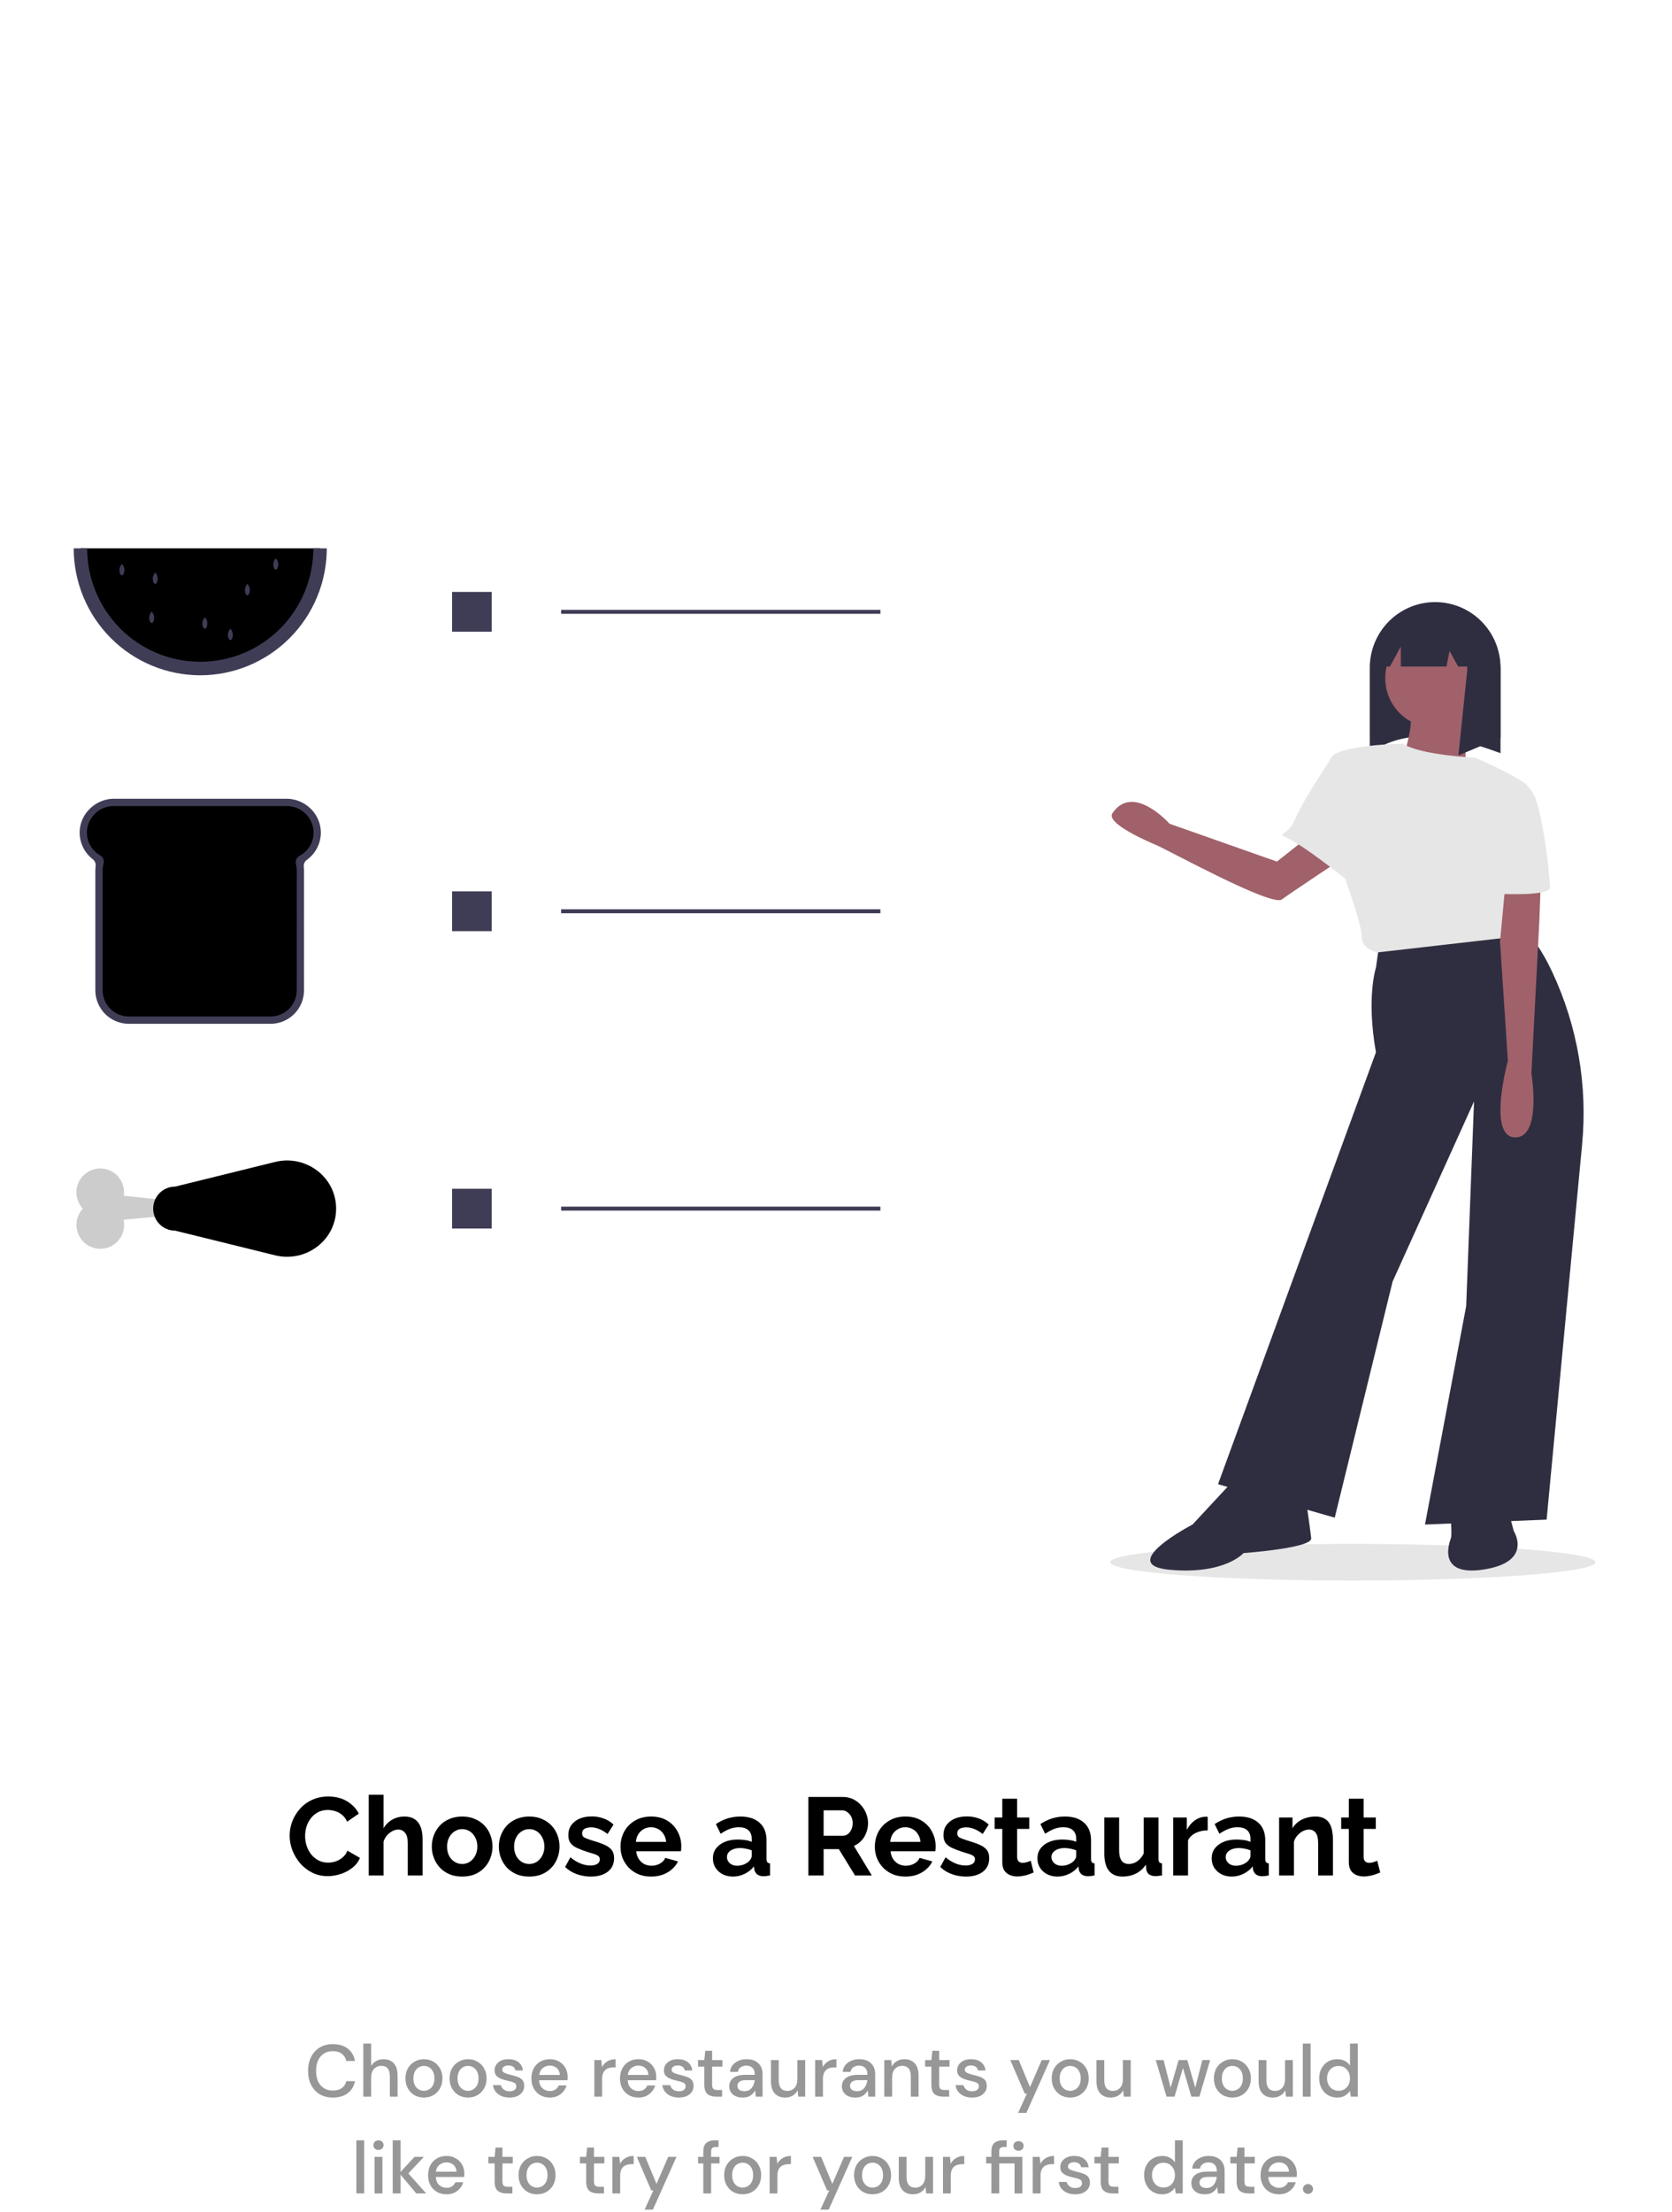<svg width="363" height="480" viewBox="0 0 363 480" fill="none" xmlns="http://www.w3.org/2000/svg">
<path d="M72.276 455.192C71.167 455.192 70.207 454.952 69.396 454.472C68.596 453.981 67.978 453.304 67.54 452.44C67.103 451.565 66.884 450.557 66.884 449.416C66.884 448.264 67.103 447.256 67.54 446.392C67.978 445.517 68.596 444.835 69.396 444.344C70.207 443.853 71.167 443.608 72.276 443.608C73.588 443.608 74.66 443.928 75.492 444.568C76.324 445.208 76.852 446.104 77.076 447.256H75.188C75.039 446.605 74.719 446.088 74.228 445.704C73.738 445.32 73.082 445.128 72.26 445.128C71.14 445.128 70.255 445.512 69.604 446.28C68.954 447.037 68.628 448.083 68.628 449.416C68.628 450.739 68.954 451.779 69.604 452.536C70.255 453.293 71.14 453.672 72.26 453.672C73.082 453.672 73.738 453.491 74.228 453.128C74.719 452.765 75.039 452.269 75.188 451.64H77.076C76.852 452.749 76.324 453.619 75.492 454.248C74.66 454.877 73.588 455.192 72.276 455.192Z" fill="#979797"/>
<path d="M78.877 455V443.48H80.573V448.344C80.839 447.885 81.207 447.528 81.677 447.272C82.157 447.005 82.685 446.872 83.261 446.872C84.21 446.872 84.957 447.171 85.501 447.768C86.045 448.365 86.317 449.256 86.317 450.44V455H84.637V450.616C84.637 449.08 84.023 448.312 82.797 448.312C82.157 448.312 81.623 448.536 81.197 448.984C80.781 449.432 80.573 450.072 80.573 450.904V455H78.877Z" fill="#979797"/>
<path d="M92.026 455.192C91.269 455.192 90.586 455.021 89.978 454.68C89.381 454.328 88.906 453.843 88.554 453.224C88.202 452.595 88.026 451.864 88.026 451.032C88.026 450.2 88.202 449.475 88.554 448.856C88.917 448.227 89.402 447.741 90.01 447.4C90.618 447.048 91.296 446.872 92.042 446.872C92.799 446.872 93.477 447.048 94.074 447.4C94.682 447.741 95.162 448.227 95.514 448.856C95.877 449.475 96.058 450.2 96.058 451.032C96.058 451.864 95.877 452.595 95.514 453.224C95.162 453.843 94.682 454.328 94.074 454.68C93.466 455.021 92.784 455.192 92.026 455.192ZM92.026 453.736C92.431 453.736 92.805 453.635 93.146 453.432C93.498 453.229 93.781 452.931 93.994 452.536C94.207 452.131 94.314 451.629 94.314 451.032C94.314 450.435 94.207 449.939 93.994 449.544C93.791 449.139 93.514 448.835 93.162 448.632C92.821 448.429 92.448 448.328 92.042 448.328C91.637 448.328 91.258 448.429 90.906 448.632C90.565 448.835 90.287 449.139 90.074 449.544C89.861 449.939 89.754 450.435 89.754 451.032C89.754 451.629 89.861 452.131 90.074 452.536C90.287 452.931 90.565 453.229 90.906 453.432C91.248 453.635 91.621 453.736 92.026 453.736Z" fill="#979797"/>
<path d="M101.604 455.192C100.847 455.192 100.164 455.021 99.556 454.68C98.959 454.328 98.484 453.843 98.132 453.224C97.78 452.595 97.604 451.864 97.604 451.032C97.604 450.2 97.78 449.475 98.132 448.856C98.495 448.227 98.98 447.741 99.588 447.4C100.196 447.048 100.874 446.872 101.62 446.872C102.378 446.872 103.055 447.048 103.652 447.4C104.26 447.741 104.74 448.227 105.092 448.856C105.455 449.475 105.636 450.2 105.636 451.032C105.636 451.864 105.455 452.595 105.092 453.224C104.74 453.843 104.26 454.328 103.652 454.68C103.044 455.021 102.362 455.192 101.604 455.192ZM101.604 453.736C102.01 453.736 102.383 453.635 102.724 453.432C103.076 453.229 103.359 452.931 103.572 452.536C103.786 452.131 103.892 451.629 103.892 451.032C103.892 450.435 103.786 449.939 103.572 449.544C103.37 449.139 103.092 448.835 102.74 448.632C102.399 448.429 102.026 448.328 101.62 448.328C101.215 448.328 100.836 448.429 100.484 448.632C100.143 448.835 99.866 449.139 99.652 449.544C99.439 449.939 99.332 450.435 99.332 451.032C99.332 451.629 99.439 452.131 99.652 452.536C99.866 452.931 100.143 453.229 100.484 453.432C100.826 453.635 101.199 453.736 101.604 453.736Z" fill="#979797"/>
<path d="M110.638 455.192C109.636 455.192 108.809 454.947 108.158 454.456C107.508 453.965 107.134 453.315 107.038 452.504H108.75C108.836 452.867 109.038 453.181 109.358 453.448C109.678 453.704 110.1 453.832 110.622 453.832C111.134 453.832 111.508 453.725 111.742 453.512C111.977 453.299 112.094 453.053 112.094 452.776C112.094 452.371 111.929 452.099 111.598 451.96C111.278 451.811 110.83 451.677 110.254 451.56C109.806 451.464 109.358 451.336 108.91 451.176C108.473 451.016 108.105 450.792 107.806 450.504C107.518 450.205 107.374 449.805 107.374 449.304C107.374 448.611 107.641 448.035 108.174 447.576C108.708 447.107 109.454 446.872 110.414 446.872C111.3 446.872 112.014 447.085 112.558 447.512C113.113 447.939 113.438 448.541 113.534 449.32H111.902C111.849 448.979 111.689 448.712 111.422 448.52C111.166 448.328 110.82 448.232 110.382 448.232C109.956 448.232 109.625 448.323 109.39 448.504C109.156 448.675 109.038 448.899 109.038 449.176C109.038 449.453 109.198 449.672 109.518 449.832C109.849 449.992 110.281 450.136 110.814 450.264C111.348 450.381 111.838 450.52 112.286 450.68C112.745 450.829 113.113 451.053 113.39 451.352C113.668 451.651 113.806 452.088 113.806 452.664C113.817 453.389 113.534 453.992 112.958 454.472C112.393 454.952 111.62 455.192 110.638 455.192Z" fill="#979797"/>
<path d="M119.37 455.192C118.591 455.192 117.898 455.021 117.29 454.68C116.693 454.328 116.223 453.843 115.882 453.224C115.541 452.605 115.37 451.885 115.37 451.064C115.37 450.232 115.535 449.501 115.866 448.872C116.207 448.243 116.677 447.752 117.274 447.4C117.882 447.048 118.586 446.872 119.386 446.872C120.165 446.872 120.842 447.048 121.418 447.4C121.994 447.741 122.442 448.2 122.762 448.776C123.082 449.352 123.242 449.987 123.242 450.68C123.242 450.787 123.237 450.904 123.226 451.032C123.226 451.149 123.221 451.283 123.21 451.432H117.034C117.087 452.2 117.338 452.787 117.786 453.192C118.245 453.587 118.773 453.784 119.37 453.784C119.85 453.784 120.25 453.677 120.57 453.464C120.901 453.24 121.146 452.941 121.306 452.568H123.002C122.789 453.315 122.362 453.939 121.722 454.44C121.093 454.941 120.309 455.192 119.37 455.192ZM119.37 448.264C118.805 448.264 118.303 448.435 117.866 448.776C117.429 449.107 117.162 449.608 117.066 450.28H121.546C121.514 449.661 121.295 449.171 120.89 448.808C120.485 448.445 119.978 448.264 119.37 448.264Z" fill="#979797"/>
<path d="M129.033 455V447.064H130.553L130.697 448.568C130.974 448.045 131.358 447.635 131.849 447.336C132.35 447.027 132.953 446.872 133.657 446.872V448.648H133.193C132.724 448.648 132.302 448.728 131.929 448.888C131.566 449.037 131.273 449.299 131.049 449.672C130.836 450.035 130.729 450.541 130.729 451.192V455H129.033Z" fill="#979797"/>
<path d="M138.604 455.192C137.826 455.192 137.132 455.021 136.524 454.68C135.927 454.328 135.458 453.843 135.116 453.224C134.775 452.605 134.604 451.885 134.604 451.064C134.604 450.232 134.77 449.501 135.1 448.872C135.442 448.243 135.911 447.752 136.508 447.4C137.116 447.048 137.82 446.872 138.62 446.872C139.399 446.872 140.076 447.048 140.652 447.4C141.228 447.741 141.676 448.2 141.996 448.776C142.316 449.352 142.476 449.987 142.476 450.68C142.476 450.787 142.471 450.904 142.46 451.032C142.46 451.149 142.455 451.283 142.444 451.432H136.268C136.322 452.2 136.572 452.787 137.02 453.192C137.479 453.587 138.007 453.784 138.604 453.784C139.084 453.784 139.484 453.677 139.804 453.464C140.135 453.24 140.38 452.941 140.54 452.568H142.236C142.023 453.315 141.596 453.939 140.956 454.44C140.327 454.941 139.543 455.192 138.604 455.192ZM138.604 448.264C138.039 448.264 137.538 448.435 137.1 448.776C136.663 449.107 136.396 449.608 136.3 450.28H140.78C140.748 449.661 140.53 449.171 140.124 448.808C139.719 448.445 139.212 448.264 138.604 448.264Z" fill="#979797"/>
<path d="M147.404 455.192C146.401 455.192 145.575 454.947 144.924 454.456C144.273 453.965 143.9 453.315 143.804 452.504H145.516C145.601 452.867 145.804 453.181 146.124 453.448C146.444 453.704 146.865 453.832 147.388 453.832C147.9 453.832 148.273 453.725 148.508 453.512C148.743 453.299 148.86 453.053 148.86 452.776C148.86 452.371 148.695 452.099 148.364 451.96C148.044 451.811 147.596 451.677 147.02 451.56C146.572 451.464 146.124 451.336 145.676 451.176C145.239 451.016 144.871 450.792 144.572 450.504C144.284 450.205 144.14 449.805 144.14 449.304C144.14 448.611 144.407 448.035 144.94 447.576C145.473 447.107 146.22 446.872 147.18 446.872C148.065 446.872 148.78 447.085 149.324 447.512C149.879 447.939 150.204 448.541 150.3 449.32H148.668C148.615 448.979 148.455 448.712 148.188 448.52C147.932 448.328 147.585 448.232 147.148 448.232C146.721 448.232 146.391 448.323 146.156 448.504C145.921 448.675 145.804 448.899 145.804 449.176C145.804 449.453 145.964 449.672 146.284 449.832C146.615 449.992 147.047 450.136 147.58 450.264C148.113 450.381 148.604 450.52 149.052 450.68C149.511 450.829 149.879 451.053 150.156 451.352C150.433 451.651 150.572 452.088 150.572 452.664C150.583 453.389 150.3 453.992 149.724 454.472C149.159 454.952 148.385 455.192 147.404 455.192Z" fill="#979797"/>
<path d="M155.455 455C154.676 455 154.057 454.813 153.599 454.44C153.14 454.056 152.911 453.379 152.911 452.408V448.488H151.551V447.064H152.911L153.119 445.048H154.607V447.064H156.847V448.488H154.607V452.408C154.607 452.845 154.697 453.149 154.879 453.32C155.071 453.48 155.396 453.56 155.855 453.56H156.767V455H155.455Z" fill="#979797"/>
<path d="M161.283 455.192C160.611 455.192 160.057 455.08 159.619 454.856C159.182 454.632 158.857 454.339 158.643 453.976C158.43 453.603 158.323 453.197 158.323 452.76C158.323 451.992 158.622 451.384 159.219 450.936C159.817 450.488 160.67 450.264 161.779 450.264H163.859V450.12C163.859 449.501 163.689 449.037 163.347 448.728C163.017 448.419 162.585 448.264 162.051 448.264C161.582 448.264 161.171 448.381 160.819 448.616C160.478 448.84 160.27 449.176 160.195 449.624H158.499C158.553 449.048 158.745 448.557 159.075 448.152C159.417 447.736 159.843 447.421 160.355 447.208C160.878 446.984 161.449 446.872 162.067 446.872C163.177 446.872 164.035 447.165 164.643 447.752C165.251 448.328 165.555 449.117 165.555 450.12V455H164.083L163.939 453.64C163.715 454.077 163.39 454.445 162.963 454.744C162.537 455.043 161.977 455.192 161.283 455.192ZM161.619 453.816C162.078 453.816 162.462 453.709 162.771 453.496C163.091 453.272 163.337 452.979 163.507 452.616C163.689 452.253 163.801 451.853 163.843 451.416H161.955C161.283 451.416 160.803 451.533 160.515 451.768C160.238 452.003 160.099 452.296 160.099 452.648C160.099 453.011 160.233 453.299 160.499 453.512C160.777 453.715 161.15 453.816 161.619 453.816Z" fill="#979797"/>
<path d="M170.461 455.192C169.501 455.192 168.744 454.893 168.189 454.296C167.645 453.699 167.373 452.808 167.373 451.624V447.064H169.069V451.448C169.069 452.984 169.698 453.752 170.957 453.752C171.586 453.752 172.104 453.528 172.509 453.08C172.914 452.632 173.117 451.992 173.117 451.16V447.064H174.813V455H173.309L173.181 453.608C172.936 454.099 172.573 454.488 172.093 454.776C171.624 455.053 171.08 455.192 170.461 455.192Z" fill="#979797"/>
<path d="M176.97 455V447.064H178.49L178.634 448.568C178.912 448.045 179.296 447.635 179.786 447.336C180.288 447.027 180.89 446.872 181.594 446.872V448.648H181.13C180.661 448.648 180.24 448.728 179.866 448.888C179.504 449.037 179.21 449.299 178.986 449.672C178.773 450.035 178.666 450.541 178.666 451.192V455H176.97Z" fill="#979797"/>
<path d="M185.737 455.192C185.065 455.192 184.51 455.08 184.073 454.856C183.635 454.632 183.31 454.339 183.097 453.976C182.883 453.603 182.777 453.197 182.777 452.76C182.777 451.992 183.075 451.384 183.673 450.936C184.27 450.488 185.123 450.264 186.233 450.264H188.313V450.12C188.313 449.501 188.142 449.037 187.801 448.728C187.47 448.419 187.038 448.264 186.505 448.264C186.035 448.264 185.625 448.381 185.273 448.616C184.931 448.84 184.723 449.176 184.649 449.624H182.953C183.006 449.048 183.198 448.557 183.529 448.152C183.87 447.736 184.297 447.421 184.809 447.208C185.331 446.984 185.902 446.872 186.521 446.872C187.63 446.872 188.489 447.165 189.097 447.752C189.705 448.328 190.009 449.117 190.009 450.12V455H188.537L188.393 453.64C188.169 454.077 187.843 454.445 187.417 454.744C186.99 455.043 186.43 455.192 185.737 455.192ZM186.073 453.816C186.531 453.816 186.915 453.709 187.225 453.496C187.545 453.272 187.79 452.979 187.961 452.616C188.142 452.253 188.254 451.853 188.297 451.416H186.409C185.737 451.416 185.257 451.533 184.969 451.768C184.691 452.003 184.553 452.296 184.553 452.648C184.553 453.011 184.686 453.299 184.953 453.512C185.23 453.715 185.603 453.816 186.073 453.816Z" fill="#979797"/>
<path d="M191.986 455V447.064H193.49L193.618 448.456C193.863 447.965 194.221 447.581 194.69 447.304C195.17 447.016 195.719 446.872 196.338 446.872C197.298 446.872 198.05 447.171 198.594 447.768C199.149 448.365 199.426 449.256 199.426 450.44V455H197.746V450.616C197.746 449.08 197.117 448.312 195.858 448.312C195.229 448.312 194.706 448.536 194.29 448.984C193.885 449.432 193.682 450.072 193.682 450.904V455H191.986Z" fill="#979797"/>
<path d="M204.752 455C203.973 455 203.354 454.813 202.896 454.44C202.437 454.056 202.208 453.379 202.208 452.408V448.488H200.848V447.064H202.208L202.416 445.048H203.904V447.064H206.144V448.488H203.904V452.408C203.904 452.845 203.994 453.149 204.176 453.32C204.368 453.48 204.693 453.56 205.152 453.56H206.064V455H204.752Z" fill="#979797"/>
<path d="M211.06 455.192C210.058 455.192 209.231 454.947 208.58 454.456C207.93 453.965 207.556 453.315 207.46 452.504H209.172C209.258 452.867 209.46 453.181 209.78 453.448C210.1 453.704 210.522 453.832 211.044 453.832C211.556 453.832 211.93 453.725 212.164 453.512C212.399 453.299 212.516 453.053 212.516 452.776C212.516 452.371 212.351 452.099 212.02 451.96C211.7 451.811 211.252 451.677 210.676 451.56C210.228 451.464 209.78 451.336 209.332 451.176C208.895 451.016 208.527 450.792 208.228 450.504C207.94 450.205 207.796 449.805 207.796 449.304C207.796 448.611 208.063 448.035 208.596 447.576C209.13 447.107 209.876 446.872 210.836 446.872C211.722 446.872 212.436 447.085 212.98 447.512C213.535 447.939 213.86 448.541 213.956 449.32H212.324C212.271 448.979 212.111 448.712 211.844 448.52C211.588 448.328 211.242 448.232 210.804 448.232C210.378 448.232 210.047 448.323 209.812 448.504C209.578 448.675 209.46 448.899 209.46 449.176C209.46 449.453 209.62 449.672 209.94 449.832C210.271 449.992 210.703 450.136 211.236 450.264C211.77 450.381 212.26 450.52 212.708 450.68C213.167 450.829 213.535 451.053 213.812 451.352C214.09 451.651 214.228 452.088 214.228 452.664C214.239 453.389 213.956 453.992 213.38 454.472C212.815 454.952 212.042 455.192 211.06 455.192Z" fill="#979797"/>
<path d="M221.039 458.52L222.943 454.344H222.479L219.343 447.064H221.183L223.615 452.936L226.159 447.064H227.951L222.831 458.52H221.039Z" fill="#979797"/>
<path d="M232.339 455.192C231.581 455.192 230.899 455.021 230.291 454.68C229.693 454.328 229.219 453.843 228.867 453.224C228.515 452.595 228.339 451.864 228.339 451.032C228.339 450.2 228.515 449.475 228.867 448.856C229.229 448.227 229.715 447.741 230.323 447.4C230.931 447.048 231.608 446.872 232.355 446.872C233.112 446.872 233.789 447.048 234.387 447.4C234.995 447.741 235.475 448.227 235.827 448.856C236.189 449.475 236.371 450.2 236.371 451.032C236.371 451.864 236.189 452.595 235.827 453.224C235.475 453.843 234.995 454.328 234.387 454.68C233.779 455.021 233.096 455.192 232.339 455.192ZM232.339 453.736C232.744 453.736 233.117 453.635 233.459 453.432C233.811 453.229 234.093 452.931 234.307 452.536C234.52 452.131 234.627 451.629 234.627 451.032C234.627 450.435 234.52 449.939 234.307 449.544C234.104 449.139 233.827 448.835 233.475 448.632C233.133 448.429 232.76 448.328 232.355 448.328C231.949 448.328 231.571 448.429 231.219 448.632C230.877 448.835 230.6 449.139 230.387 449.544C230.173 449.939 230.067 450.435 230.067 451.032C230.067 451.629 230.173 452.131 230.387 452.536C230.6 452.931 230.877 453.229 231.219 453.432C231.56 453.635 231.933 453.736 232.339 453.736Z" fill="#979797"/>
<path d="M241.133 455.192C240.173 455.192 239.415 454.893 238.861 454.296C238.317 453.699 238.045 452.808 238.045 451.624V447.064H239.741V451.448C239.741 452.984 240.37 453.752 241.629 453.752C242.258 453.752 242.775 453.528 243.181 453.08C243.586 452.632 243.789 451.992 243.789 451.16V447.064H245.485V455H243.981L243.853 453.608C243.607 454.099 243.245 454.488 242.765 454.776C242.295 455.053 241.751 455.192 241.133 455.192Z" fill="#979797"/>
<path d="M253.258 455L250.922 447.064H252.618L254.154 453.048L255.882 447.064H257.77L259.498 453.048L261.034 447.064H262.73L260.394 455H258.65L256.826 448.76L255.002 455H253.258Z" fill="#979797"/>
<path d="M267.542 455.192C266.784 455.192 266.102 455.021 265.494 454.68C264.896 454.328 264.422 453.843 264.07 453.224C263.718 452.595 263.542 451.864 263.542 451.032C263.542 450.2 263.718 449.475 264.07 448.856C264.432 448.227 264.918 447.741 265.526 447.4C266.134 447.048 266.811 446.872 267.558 446.872C268.315 446.872 268.992 447.048 269.59 447.4C270.198 447.741 270.678 448.227 271.03 448.856C271.392 449.475 271.574 450.2 271.574 451.032C271.574 451.864 271.392 452.595 271.03 453.224C270.678 453.843 270.198 454.328 269.59 454.68C268.982 455.021 268.299 455.192 267.542 455.192ZM267.542 453.736C267.947 453.736 268.32 453.635 268.662 453.432C269.014 453.229 269.296 452.931 269.51 452.536C269.723 452.131 269.83 451.629 269.83 451.032C269.83 450.435 269.723 449.939 269.51 449.544C269.307 449.139 269.03 448.835 268.678 448.632C268.336 448.429 267.963 448.328 267.558 448.328C267.152 448.328 266.774 448.429 266.422 448.632C266.08 448.835 265.803 449.139 265.59 449.544C265.376 449.939 265.27 450.435 265.27 451.032C265.27 451.629 265.376 452.131 265.59 452.536C265.803 452.931 266.08 453.229 266.422 453.432C266.763 453.635 267.136 453.736 267.542 453.736Z" fill="#979797"/>
<path d="M276.336 455.192C275.376 455.192 274.619 454.893 274.064 454.296C273.52 453.699 273.248 452.808 273.248 451.624V447.064H274.944V451.448C274.944 452.984 275.573 453.752 276.832 453.752C277.461 453.752 277.979 453.528 278.384 453.08C278.789 452.632 278.992 451.992 278.992 451.16V447.064H280.688V455H279.184L279.056 453.608C278.811 454.099 278.448 454.488 277.968 454.776C277.499 455.053 276.955 455.192 276.336 455.192Z" fill="#979797"/>
<path d="M282.845 455V443.48H284.541V455H282.845Z" fill="#979797"/>
<path d="M290.305 455.192C289.537 455.192 288.86 455.011 288.273 454.648C287.687 454.285 287.228 453.789 286.897 453.16C286.567 452.531 286.401 451.816 286.401 451.016C286.401 450.216 286.567 449.507 286.897 448.888C287.228 448.259 287.687 447.768 288.273 447.416C288.871 447.053 289.553 446.872 290.321 446.872C290.951 446.872 291.5 446.995 291.969 447.24C292.449 447.485 292.823 447.832 293.089 448.28V443.48H294.785V455H293.265L293.089 453.768C292.833 454.141 292.481 454.472 292.033 454.76C291.585 455.048 291.009 455.192 290.305 455.192ZM290.609 453.72C291.335 453.72 291.927 453.469 292.385 452.968C292.855 452.467 293.089 451.821 293.089 451.032C293.089 450.232 292.855 449.587 292.385 449.096C291.927 448.595 291.335 448.344 290.609 448.344C289.884 448.344 289.286 448.595 288.817 449.096C288.348 449.587 288.113 450.232 288.113 451.032C288.113 451.555 288.22 452.019 288.433 452.424C288.646 452.829 288.94 453.149 289.313 453.384C289.697 453.608 290.129 453.72 290.609 453.72Z" fill="#979797"/>
<path d="M77.369 476V464.48H79.065V476H77.369Z" fill="#979797"/>
<path d="M82.173 466.56C81.853 466.56 81.586 466.464 81.373 466.272C81.17 466.069 81.069 465.819 81.069 465.52C81.069 465.221 81.17 464.976 81.373 464.784C81.586 464.581 81.853 464.48 82.173 464.48C82.493 464.48 82.754 464.581 82.957 464.784C83.17 464.976 83.277 465.221 83.277 465.52C83.277 465.819 83.17 466.069 82.957 466.272C82.754 466.464 82.493 466.56 82.173 466.56ZM81.325 476V468.064H83.021V476H81.325Z" fill="#979797"/>
<path d="M85.26 476V464.48H86.956V471.344L89.996 468.064H92.028L88.651 471.664L92.523 476H90.379L86.956 471.936V476H85.26Z" fill="#979797"/>
<path d="M96.94 476.192C96.162 476.192 95.468 476.021 94.86 475.68C94.263 475.328 93.794 474.843 93.452 474.224C93.111 473.605 92.94 472.885 92.94 472.064C92.94 471.232 93.106 470.501 93.436 469.872C93.778 469.243 94.247 468.752 94.844 468.4C95.452 468.048 96.156 467.872 96.956 467.872C97.735 467.872 98.412 468.048 98.988 468.4C99.564 468.741 100.012 469.2 100.332 469.776C100.652 470.352 100.812 470.987 100.812 471.68C100.812 471.787 100.807 471.904 100.796 472.032C100.796 472.149 100.791 472.283 100.78 472.432H94.604C94.658 473.2 94.908 473.787 95.356 474.192C95.815 474.587 96.343 474.784 96.94 474.784C97.42 474.784 97.82 474.677 98.14 474.464C98.471 474.24 98.716 473.941 98.876 473.568H100.572C100.359 474.315 99.932 474.939 99.292 475.44C98.663 475.941 97.879 476.192 96.94 476.192ZM96.94 469.264C96.375 469.264 95.874 469.435 95.436 469.776C94.999 470.107 94.732 470.608 94.636 471.28H99.116C99.084 470.661 98.866 470.171 98.46 469.808C98.055 469.445 97.548 469.264 96.94 469.264Z" fill="#979797"/>
<path d="M109.931 476C109.153 476 108.534 475.813 108.075 475.44C107.617 475.056 107.387 474.379 107.387 473.408V469.488H106.027V468.064H107.387L107.595 466.048H109.083V468.064H111.323V469.488H109.083V473.408C109.083 473.845 109.174 474.149 109.355 474.32C109.547 474.48 109.873 474.56 110.331 474.56H111.243V476H109.931Z" fill="#979797"/>
<path d="M116.581 476.192C115.824 476.192 115.141 476.021 114.533 475.68C113.936 475.328 113.461 474.843 113.109 474.224C112.757 473.595 112.581 472.864 112.581 472.032C112.581 471.2 112.757 470.475 113.109 469.856C113.472 469.227 113.957 468.741 114.565 468.4C115.173 468.048 115.85 467.872 116.597 467.872C117.354 467.872 118.032 468.048 118.629 468.4C119.237 468.741 119.717 469.227 120.069 469.856C120.432 470.475 120.613 471.2 120.613 472.032C120.613 472.864 120.432 473.595 120.069 474.224C119.717 474.843 119.237 475.328 118.629 475.68C118.021 476.021 117.338 476.192 116.581 476.192ZM116.581 474.736C116.986 474.736 117.36 474.635 117.701 474.432C118.053 474.229 118.336 473.931 118.549 473.536C118.762 473.131 118.869 472.629 118.869 472.032C118.869 471.435 118.762 470.939 118.549 470.544C118.346 470.139 118.069 469.835 117.717 469.632C117.376 469.429 117.002 469.328 116.597 469.328C116.192 469.328 115.813 469.429 115.461 469.632C115.12 469.835 114.842 470.139 114.629 470.544C114.416 470.939 114.309 471.435 114.309 472.032C114.309 472.629 114.416 473.131 114.629 473.536C114.842 473.931 115.12 474.229 115.461 474.432C115.802 474.635 116.176 474.736 116.581 474.736Z" fill="#979797"/>
<path d="M129.806 476C129.028 476 128.409 475.813 127.95 475.44C127.492 475.056 127.262 474.379 127.262 473.408V469.488H125.902V468.064H127.262L127.47 466.048H128.958V468.064H131.198V469.488H128.958V473.408C128.958 473.845 129.049 474.149 129.23 474.32C129.422 474.48 129.748 474.56 130.206 474.56H131.118V476H129.806Z" fill="#979797"/>
<path d="M132.947 476V468.064H134.467L134.611 469.568C134.888 469.045 135.272 468.635 135.763 468.336C136.264 468.027 136.867 467.872 137.571 467.872V469.648H137.107C136.638 469.648 136.216 469.728 135.843 469.888C135.48 470.037 135.187 470.299 134.963 470.672C134.75 471.035 134.643 471.541 134.643 472.192V476H132.947Z" fill="#979797"/>
<path d="M139.953 479.52L141.857 475.344H141.393L138.257 468.064H140.097L142.529 473.936L145.073 468.064H146.865L141.745 479.52H139.953Z" fill="#979797"/>
<path d="M152.691 476V469.488H151.555V468.064H152.691V466.912C152.691 466.048 152.904 465.429 153.331 465.056C153.768 464.672 154.381 464.48 155.171 464.48H156.003V465.92H155.427C155.053 465.92 154.787 466 154.627 466.16C154.467 466.309 154.387 466.565 154.387 466.928V468.064H156.211V469.488H154.387V476H152.691Z" fill="#979797"/>
<path d="M161.221 476.192C160.464 476.192 159.781 476.021 159.173 475.68C158.576 475.328 158.101 474.843 157.749 474.224C157.397 473.595 157.221 472.864 157.221 472.032C157.221 471.2 157.397 470.475 157.749 469.856C158.112 469.227 158.597 468.741 159.205 468.4C159.813 468.048 160.491 467.872 161.237 467.872C161.995 467.872 162.672 468.048 163.269 468.4C163.877 468.741 164.357 469.227 164.709 469.856C165.072 470.475 165.253 471.2 165.253 472.032C165.253 472.864 165.072 473.595 164.709 474.224C164.357 474.843 163.877 475.328 163.269 475.68C162.661 476.021 161.979 476.192 161.221 476.192ZM161.221 474.736C161.627 474.736 162 474.635 162.341 474.432C162.693 474.229 162.976 473.931 163.189 473.536C163.403 473.131 163.509 472.629 163.509 472.032C163.509 471.435 163.403 470.939 163.189 470.544C162.987 470.139 162.709 469.835 162.357 469.632C162.016 469.429 161.643 469.328 161.237 469.328C160.832 469.328 160.453 469.429 160.101 469.632C159.76 469.835 159.483 470.139 159.269 470.544C159.056 470.939 158.949 471.435 158.949 472.032C158.949 472.629 159.056 473.131 159.269 473.536C159.483 473.931 159.76 474.229 160.101 474.432C160.443 474.635 160.816 474.736 161.221 474.736Z" fill="#979797"/>
<path d="M167.088 476V468.064H168.608L168.752 469.568C169.029 469.045 169.413 468.635 169.904 468.336C170.405 468.027 171.008 467.872 171.712 467.872V469.648H171.248C170.778 469.648 170.357 469.728 169.984 469.888C169.621 470.037 169.328 470.299 169.104 470.672C168.89 471.035 168.784 471.541 168.784 472.192V476H167.088Z" fill="#979797"/>
<path d="M178.125 479.52L180.029 475.344H179.565L176.429 468.064H178.269L180.701 473.936L183.245 468.064H185.037L179.917 479.52H178.125Z" fill="#979797"/>
<path d="M189.425 476.192C188.667 476.192 187.985 476.021 187.377 475.68C186.779 475.328 186.305 474.843 185.953 474.224C185.601 473.595 185.425 472.864 185.425 472.032C185.425 471.2 185.601 470.475 185.953 469.856C186.315 469.227 186.801 468.741 187.409 468.4C188.017 468.048 188.694 467.872 189.441 467.872C190.198 467.872 190.875 468.048 191.473 468.4C192.081 468.741 192.561 469.227 192.913 469.856C193.275 470.475 193.457 471.2 193.457 472.032C193.457 472.864 193.275 473.595 192.913 474.224C192.561 474.843 192.081 475.328 191.473 475.68C190.865 476.021 190.182 476.192 189.425 476.192ZM189.425 474.736C189.83 474.736 190.203 474.635 190.545 474.432C190.897 474.229 191.179 473.931 191.393 473.536C191.606 473.131 191.713 472.629 191.713 472.032C191.713 471.435 191.606 470.939 191.393 470.544C191.19 470.139 190.913 469.835 190.561 469.632C190.219 469.429 189.846 469.328 189.441 469.328C189.035 469.328 188.657 469.429 188.305 469.632C187.963 469.835 187.686 470.139 187.473 470.544C187.259 470.939 187.153 471.435 187.153 472.032C187.153 472.629 187.259 473.131 187.473 473.536C187.686 473.931 187.963 474.229 188.305 474.432C188.646 474.635 189.019 474.736 189.425 474.736Z" fill="#979797"/>
<path d="M198.219 476.192C197.259 476.192 196.501 475.893 195.947 475.296C195.403 474.699 195.131 473.808 195.131 472.624V468.064H196.827V472.448C196.827 473.984 197.456 474.752 198.715 474.752C199.344 474.752 199.861 474.528 200.267 474.08C200.672 473.632 200.875 472.992 200.875 472.16V468.064H202.571V476H201.067L200.939 474.608C200.693 475.099 200.331 475.488 199.851 475.776C199.381 476.053 198.837 476.192 198.219 476.192Z" fill="#979797"/>
<path d="M204.728 476V468.064H206.248L206.392 469.568C206.67 469.045 207.054 468.635 207.544 468.336C208.046 468.027 208.648 467.872 209.352 467.872V469.648H208.888C208.419 469.648 207.998 469.728 207.624 469.888C207.262 470.037 206.968 470.299 206.744 470.672C206.531 471.035 206.424 471.541 206.424 472.192V476H204.728Z" fill="#979797"/>
<path d="M215.238 476V469.488H214.102V468.064H215.238V466.912C215.238 466.048 215.451 465.429 215.878 465.056C216.315 464.672 216.928 464.48 217.718 464.48H218.55V465.92H217.974C217.6 465.92 217.334 466 217.174 466.16C217.014 466.309 216.934 466.565 216.934 466.928V468.064H221.958V476H220.262V469.488H216.934V476H215.238ZM221.126 466.736C220.806 466.736 220.539 466.64 220.326 466.448C220.123 466.245 220.022 465.989 220.022 465.68C220.022 465.381 220.123 465.136 220.326 464.944C220.539 464.752 220.806 464.656 221.126 464.656C221.446 464.656 221.707 464.752 221.91 464.944C222.123 465.136 222.23 465.381 222.23 465.68C222.23 465.989 222.123 466.245 221.91 466.448C221.707 466.64 221.446 466.736 221.126 466.736Z" fill="#979797"/>
<path d="M224.213 476V468.064H225.733L225.877 469.568C226.154 469.045 226.538 468.635 227.029 468.336C227.53 468.027 228.133 467.872 228.837 467.872V469.648H228.373C227.903 469.648 227.482 469.728 227.109 469.888C226.746 470.037 226.453 470.299 226.229 470.672C226.015 471.035 225.909 471.541 225.909 472.192V476H224.213Z" fill="#979797"/>
<path d="M233.459 476.192C232.456 476.192 231.629 475.947 230.979 475.456C230.328 474.965 229.955 474.315 229.859 473.504H231.571C231.656 473.867 231.859 474.181 232.179 474.448C232.499 474.704 232.92 474.832 233.443 474.832C233.955 474.832 234.328 474.725 234.563 474.512C234.797 474.299 234.915 474.053 234.915 473.776C234.915 473.371 234.749 473.099 234.419 472.96C234.099 472.811 233.651 472.677 233.075 472.56C232.627 472.464 232.179 472.336 231.731 472.176C231.293 472.016 230.925 471.792 230.627 471.504C230.339 471.205 230.195 470.805 230.195 470.304C230.195 469.611 230.461 469.035 230.995 468.576C231.528 468.107 232.275 467.872 233.235 467.872C234.12 467.872 234.835 468.085 235.379 468.512C235.933 468.939 236.259 469.541 236.355 470.32H234.723C234.669 469.979 234.509 469.712 234.243 469.52C233.987 469.328 233.64 469.232 233.203 469.232C232.776 469.232 232.445 469.323 232.211 469.504C231.976 469.675 231.859 469.899 231.859 470.176C231.859 470.453 232.019 470.672 232.339 470.832C232.669 470.992 233.101 471.136 233.635 471.264C234.168 471.381 234.659 471.52 235.107 471.68C235.565 471.829 235.933 472.053 236.211 472.352C236.488 472.651 236.627 473.088 236.627 473.664C236.637 474.389 236.355 474.992 235.779 475.472C235.213 475.952 234.44 476.192 233.459 476.192Z" fill="#979797"/>
<path d="M241.509 476C240.731 476 240.112 475.813 239.653 475.44C239.195 475.056 238.965 474.379 238.965 473.408V469.488H237.605V468.064H238.965L239.173 466.048H240.661V468.064H242.901V469.488H240.661V473.408C240.661 473.845 240.752 474.149 240.933 474.32C241.125 474.48 241.451 474.56 241.909 474.56H242.821V476H241.509Z" fill="#979797"/>
<path d="M252.297 476.192C251.529 476.192 250.852 476.011 250.265 475.648C249.679 475.285 249.22 474.789 248.889 474.16C248.559 473.531 248.393 472.816 248.393 472.016C248.393 471.216 248.559 470.507 248.889 469.888C249.22 469.259 249.679 468.768 250.265 468.416C250.863 468.053 251.545 467.872 252.313 467.872C252.943 467.872 253.492 467.995 253.961 468.24C254.441 468.485 254.815 468.832 255.081 469.28V464.48H256.777V476H255.257L255.081 474.768C254.825 475.141 254.473 475.472 254.025 475.76C253.577 476.048 253.001 476.192 252.297 476.192ZM252.601 474.72C253.327 474.72 253.919 474.469 254.377 473.968C254.847 473.467 255.081 472.821 255.081 472.032C255.081 471.232 254.847 470.587 254.377 470.096C253.919 469.595 253.327 469.344 252.601 469.344C251.876 469.344 251.279 469.595 250.809 470.096C250.34 470.587 250.105 471.232 250.105 472.032C250.105 472.555 250.212 473.019 250.425 473.424C250.639 473.829 250.932 474.149 251.305 474.384C251.689 474.608 252.121 474.72 252.601 474.72Z" fill="#979797"/>
<path d="M261.604 476.192C260.932 476.192 260.377 476.08 259.94 475.856C259.502 475.632 259.177 475.339 258.964 474.976C258.75 474.603 258.644 474.197 258.644 473.76C258.644 472.992 258.942 472.384 259.54 471.936C260.137 471.488 260.99 471.264 262.1 471.264H264.18V471.12C264.18 470.501 264.009 470.037 263.668 469.728C263.337 469.419 262.905 469.264 262.372 469.264C261.902 469.264 261.492 469.381 261.14 469.616C260.798 469.84 260.59 470.176 260.516 470.624H258.82C258.873 470.048 259.065 469.557 259.396 469.152C259.737 468.736 260.164 468.421 260.676 468.208C261.198 467.984 261.769 467.872 262.388 467.872C263.497 467.872 264.356 468.165 264.964 468.752C265.572 469.328 265.876 470.117 265.876 471.12V476H264.404L264.26 474.64C264.036 475.077 263.71 475.445 263.284 475.744C262.857 476.043 262.297 476.192 261.604 476.192ZM261.94 474.816C262.398 474.816 262.782 474.709 263.092 474.496C263.412 474.272 263.657 473.979 263.828 473.616C264.009 473.253 264.121 472.853 264.164 472.416H262.276C261.604 472.416 261.124 472.533 260.836 472.768C260.558 473.003 260.42 473.296 260.42 473.648C260.42 474.011 260.553 474.299 260.82 474.512C261.097 474.715 261.47 474.816 261.94 474.816Z" fill="#979797"/>
<path d="M271.025 476C270.246 476 269.628 475.813 269.169 475.44C268.71 475.056 268.481 474.379 268.481 473.408V469.488H267.121V468.064H268.481L268.689 466.048H270.177V468.064H272.417V469.488H270.177V473.408C270.177 473.845 270.268 474.149 270.449 474.32C270.641 474.48 270.966 474.56 271.425 474.56H272.337V476H271.025Z" fill="#979797"/>
<path d="M277.675 476.192C276.896 476.192 276.203 476.021 275.595 475.68C274.997 475.328 274.528 474.843 274.187 474.224C273.845 473.605 273.675 472.885 273.675 472.064C273.675 471.232 273.84 470.501 274.171 469.872C274.512 469.243 274.981 468.752 275.579 468.4C276.187 468.048 276.891 467.872 277.691 467.872C278.469 467.872 279.147 468.048 279.723 468.4C280.299 468.741 280.747 469.2 281.067 469.776C281.387 470.352 281.547 470.987 281.547 471.68C281.547 471.787 281.541 471.904 281.531 472.032C281.531 472.149 281.525 472.283 281.515 472.432H275.339C275.392 473.2 275.643 473.787 276.091 474.192C276.549 474.587 277.077 474.784 277.675 474.784C278.155 474.784 278.555 474.677 278.875 474.464C279.205 474.24 279.451 473.941 279.611 473.568H281.307C281.093 474.315 280.667 474.939 280.027 475.44C279.397 475.941 278.613 476.192 277.675 476.192ZM277.675 469.264C277.109 469.264 276.608 469.435 276.171 469.776C275.733 470.107 275.467 470.608 275.371 471.28H279.851C279.819 470.661 279.6 470.171 279.195 469.808C278.789 469.445 278.283 469.264 277.675 469.264Z" fill="#979797"/>
<path d="M283.978 476.096C283.658 476.096 283.392 475.995 283.178 475.792C282.976 475.579 282.874 475.328 282.874 475.04C282.874 474.741 282.976 474.491 283.178 474.288C283.392 474.075 283.658 473.968 283.978 473.968C284.298 473.968 284.56 474.075 284.762 474.288C284.965 474.491 285.066 474.741 285.066 475.04C285.066 475.328 284.965 475.579 284.762 475.792C284.56 475.995 284.298 476.096 283.978 476.096Z" fill="#979797"/>
<path d="M62.881 398.36C62.881 397.32 63.065 396.304 63.433 395.312C63.817 394.304 64.369 393.392 65.089 392.576C65.809 391.744 66.689 391.088 67.729 390.608C68.769 390.112 69.953 389.864 71.281 389.864C72.849 389.864 74.201 390.208 75.337 390.896C76.489 391.584 77.345 392.48 77.905 393.584L75.361 395.336C75.073 394.696 74.697 394.192 74.233 393.824C73.769 393.44 73.273 393.176 72.745 393.032C72.217 392.872 71.697 392.792 71.185 392.792C70.353 392.792 69.625 392.96 69.001 393.296C68.393 393.632 67.881 394.072 67.465 394.616C67.049 395.16 66.737 395.768 66.529 396.44C66.337 397.112 66.241 397.784 66.241 398.456C66.241 399.208 66.361 399.936 66.601 400.64C66.841 401.328 67.177 401.944 67.609 402.488C68.057 403.016 68.585 403.44 69.193 403.76C69.817 404.064 70.497 404.216 71.233 404.216C71.761 404.216 72.297 404.128 72.841 403.952C73.385 403.776 73.889 403.496 74.353 403.112C74.817 402.728 75.177 402.232 75.433 401.624L78.145 403.184C77.809 404.032 77.257 404.752 76.489 405.344C75.737 405.936 74.889 406.384 73.945 406.688C73.001 406.992 72.065 407.144 71.137 407.144C69.921 407.144 68.809 406.896 67.801 406.4C66.793 405.888 65.921 405.216 65.185 404.384C64.465 403.536 63.897 402.592 63.481 401.552C63.081 400.496 62.881 399.432 62.881 398.36Z" fill="black"/>
<path d="M91.742 407H88.526V399.944C88.526 398.968 88.334 398.24 87.95 397.76C87.582 397.28 87.07 397.04 86.414 397.04C86.03 397.04 85.622 397.152 85.19 397.376C84.758 397.6 84.366 397.912 84.014 398.312C83.678 398.696 83.43 399.144 83.27 399.656V407H80.054V389.48H83.27V396.752C83.734 395.952 84.366 395.328 85.166 394.88C85.966 394.432 86.838 394.208 87.782 394.208C88.598 394.208 89.262 394.352 89.774 394.64C90.286 394.912 90.686 395.288 90.974 395.768C91.262 396.232 91.462 396.76 91.574 397.352C91.686 397.928 91.742 398.528 91.742 399.152V407Z" fill="black"/>
<path d="M100.346 407.24C99.322 407.24 98.402 407.072 97.586 406.736C96.77 406.384 96.074 405.904 95.498 405.296C94.938 404.688 94.506 403.992 94.202 403.208C93.898 402.424 93.746 401.6 93.746 400.736C93.746 399.856 93.898 399.024 94.202 398.24C94.506 397.456 94.938 396.76 95.498 396.152C96.074 395.544 96.77 395.072 97.586 394.736C98.402 394.384 99.322 394.208 100.346 394.208C101.37 394.208 102.282 394.384 103.082 394.736C103.898 395.072 104.594 395.544 105.17 396.152C105.746 396.76 106.178 397.456 106.466 398.24C106.77 399.024 106.922 399.856 106.922 400.736C106.922 401.6 106.77 402.424 106.466 403.208C106.178 403.992 105.746 404.688 105.17 405.296C104.61 405.904 103.922 406.384 103.106 406.736C102.29 407.072 101.37 407.24 100.346 407.24ZM97.058 400.736C97.058 401.472 97.202 402.128 97.49 402.704C97.778 403.264 98.17 403.704 98.666 404.024C99.162 404.344 99.722 404.504 100.346 404.504C100.954 404.504 101.506 404.344 102.002 404.024C102.498 403.688 102.89 403.24 103.178 402.68C103.482 402.104 103.634 401.448 103.634 400.712C103.634 399.992 103.482 399.344 103.178 398.768C102.89 398.192 102.498 397.744 102.002 397.424C101.506 397.104 100.954 396.944 100.346 396.944C99.722 396.944 99.162 397.112 98.666 397.448C98.17 397.768 97.778 398.216 97.49 398.792C97.202 399.352 97.058 400 97.058 400.736Z" fill="black"/>
<path d="M114.901 407.24C113.877 407.24 112.957 407.072 112.141 406.736C111.325 406.384 110.629 405.904 110.053 405.296C109.493 404.688 109.061 403.992 108.757 403.208C108.453 402.424 108.301 401.6 108.301 400.736C108.301 399.856 108.453 399.024 108.757 398.24C109.061 397.456 109.493 396.76 110.053 396.152C110.629 395.544 111.325 395.072 112.141 394.736C112.957 394.384 113.877 394.208 114.901 394.208C115.925 394.208 116.837 394.384 117.637 394.736C118.453 395.072 119.149 395.544 119.725 396.152C120.301 396.76 120.733 397.456 121.021 398.24C121.325 399.024 121.477 399.856 121.477 400.736C121.477 401.6 121.325 402.424 121.021 403.208C120.733 403.992 120.301 404.688 119.725 405.296C119.165 405.904 118.477 406.384 117.661 406.736C116.845 407.072 115.925 407.24 114.901 407.24ZM111.613 400.736C111.613 401.472 111.757 402.128 112.045 402.704C112.333 403.264 112.725 403.704 113.221 404.024C113.717 404.344 114.277 404.504 114.901 404.504C115.509 404.504 116.061 404.344 116.557 404.024C117.053 403.688 117.445 403.24 117.733 402.68C118.037 402.104 118.189 401.448 118.189 400.712C118.189 399.992 118.037 399.344 117.733 398.768C117.445 398.192 117.053 397.744 116.557 397.424C116.061 397.104 115.509 396.944 114.901 396.944C114.277 396.944 113.717 397.112 113.221 397.448C112.725 397.768 112.333 398.216 112.045 398.792C111.757 399.352 111.613 400 111.613 400.736Z" fill="black"/>
<path d="M128.28 407.24C127.208 407.24 126.184 407.064 125.208 406.712C124.232 406.36 123.392 405.84 122.688 405.152L123.84 403.064C124.592 403.672 125.328 404.12 126.048 404.408C126.784 404.696 127.488 404.84 128.16 404.84C128.784 404.84 129.28 404.728 129.648 404.504C130.032 404.28 130.224 403.944 130.224 403.496C130.224 403.192 130.12 402.96 129.912 402.8C129.704 402.624 129.4 402.472 129 402.344C128.616 402.216 128.144 402.072 127.584 401.912C126.656 401.608 125.88 401.312 125.256 401.024C124.632 400.736 124.16 400.376 123.84 399.944C123.536 399.496 123.384 398.928 123.384 398.24C123.384 397.408 123.592 396.696 124.008 396.104C124.44 395.496 125.032 395.024 125.784 394.688C126.552 394.352 127.448 394.184 128.472 394.184C129.368 394.184 130.216 394.328 131.016 394.616C131.816 394.888 132.544 395.336 133.2 395.96L131.904 398C131.264 397.504 130.656 397.144 130.08 396.92C129.504 396.68 128.92 396.56 128.328 396.56C127.992 396.56 127.672 396.6 127.368 396.68C127.08 396.76 126.84 396.896 126.648 397.088C126.472 397.264 126.384 397.52 126.384 397.856C126.384 398.16 126.464 398.4 126.624 398.576C126.8 398.736 127.056 398.88 127.392 399.008C127.744 399.136 128.168 399.28 128.664 399.44C129.672 399.728 130.52 400.024 131.208 400.328C131.912 400.632 132.44 401.008 132.792 401.456C133.144 401.888 133.32 402.488 133.32 403.256C133.32 404.504 132.864 405.48 131.952 406.184C131.04 406.888 129.816 407.24 128.28 407.24Z" fill="black"/>
<path d="M141.339 407.24C140.331 407.24 139.419 407.072 138.603 406.736C137.787 406.384 137.091 405.912 136.515 405.32C135.939 404.712 135.491 404.024 135.171 403.256C134.867 402.472 134.715 401.648 134.715 400.784C134.715 399.584 134.979 398.488 135.507 397.496C136.051 396.504 136.819 395.712 137.811 395.12C138.819 394.512 140.003 394.208 141.363 394.208C142.739 394.208 143.915 394.512 144.891 395.12C145.867 395.712 146.611 396.504 147.123 397.496C147.651 398.472 147.915 399.528 147.915 400.664C147.915 400.856 147.907 401.056 147.891 401.264C147.875 401.456 147.859 401.616 147.843 401.744H138.123C138.187 402.384 138.371 402.944 138.675 403.424C138.995 403.904 139.395 404.272 139.875 404.528C140.371 404.768 140.899 404.888 141.459 404.888C142.099 404.888 142.699 404.736 143.259 404.432C143.835 404.112 144.227 403.696 144.435 403.184L147.195 403.952C146.891 404.592 146.451 405.16 145.875 405.656C145.315 406.152 144.651 406.544 143.883 406.832C143.115 407.104 142.267 407.24 141.339 407.24ZM138.051 399.704H144.627C144.563 399.064 144.379 398.512 144.075 398.048C143.787 397.568 143.403 397.2 142.923 396.944C142.443 396.672 141.907 396.536 141.315 396.536C140.739 396.536 140.211 396.672 139.731 396.944C139.267 397.2 138.883 397.568 138.579 398.048C138.291 398.512 138.115 399.064 138.051 399.704Z" fill="black"/>
<path d="M154.776 403.28C154.776 402.464 155 401.752 155.448 401.144C155.912 400.52 156.552 400.04 157.368 399.704C158.184 399.368 159.12 399.2 160.176 399.2C160.704 399.2 161.24 399.24 161.784 399.32C162.328 399.4 162.8 399.528 163.2 399.704V399.032C163.2 398.232 162.96 397.616 162.48 397.184C162.016 396.752 161.32 396.536 160.392 396.536C159.704 396.536 159.048 396.656 158.424 396.896C157.8 397.136 157.144 397.488 156.456 397.952L155.424 395.84C156.256 395.296 157.104 394.888 157.968 394.616C158.848 394.344 159.768 394.208 160.728 394.208C162.52 394.208 163.912 394.656 164.904 395.552C165.912 396.448 166.416 397.728 166.416 399.392V403.4C166.416 403.736 166.472 403.976 166.584 404.12C166.712 404.264 166.912 404.352 167.184 404.384V407C166.896 407.048 166.632 407.088 166.392 407.12C166.168 407.152 165.976 407.168 165.816 407.168C165.176 407.168 164.688 407.024 164.352 406.736C164.032 406.448 163.832 406.096 163.752 405.68L163.68 405.032C163.136 405.736 162.456 406.28 161.64 406.664C160.824 407.048 159.992 407.24 159.144 407.24C158.312 407.24 157.56 407.072 156.888 406.736C156.232 406.384 155.712 405.912 155.328 405.32C154.96 404.712 154.776 404.032 154.776 403.28ZM162.6 403.928C162.776 403.736 162.92 403.544 163.032 403.352C163.144 403.16 163.2 402.984 163.2 402.824V401.552C162.816 401.392 162.4 401.272 161.952 401.192C161.504 401.096 161.08 401.048 160.68 401.048C159.848 401.048 159.16 401.232 158.616 401.6C158.088 401.952 157.824 402.424 157.824 403.016C157.824 403.336 157.912 403.64 158.088 403.928C158.264 404.216 158.52 404.448 158.856 404.624C159.192 404.8 159.592 404.888 160.056 404.888C160.536 404.888 161.008 404.8 161.472 404.624C161.936 404.432 162.312 404.2 162.6 403.928Z" fill="black"/>
<path d="M175.499 407V389.96H183.035C183.819 389.96 184.539 390.12 185.195 390.44C185.867 390.76 186.443 391.192 186.923 391.736C187.419 392.28 187.795 392.888 188.051 393.56C188.323 394.232 188.459 394.92 188.459 395.624C188.459 396.344 188.331 397.04 188.075 397.712C187.835 398.368 187.483 398.944 187.019 399.44C186.555 399.936 186.011 400.32 185.387 400.592L189.275 407H185.627L182.123 401.288H178.811V407H175.499ZM178.811 398.384H182.963C183.379 398.384 183.747 398.264 184.067 398.024C184.387 397.768 184.643 397.432 184.835 397.016C185.027 396.6 185.123 396.136 185.123 395.624C185.123 395.08 185.011 394.608 184.787 394.208C184.563 393.792 184.275 393.464 183.923 393.224C183.587 392.984 183.219 392.864 182.819 392.864H178.811V398.384Z" fill="black"/>
<path d="M196.558 407.24C195.55 407.24 194.638 407.072 193.822 406.736C193.006 406.384 192.31 405.912 191.734 405.32C191.158 404.712 190.71 404.024 190.39 403.256C190.086 402.472 189.934 401.648 189.934 400.784C189.934 399.584 190.198 398.488 190.726 397.496C191.27 396.504 192.038 395.712 193.03 395.12C194.038 394.512 195.222 394.208 196.582 394.208C197.958 394.208 199.134 394.512 200.11 395.12C201.086 395.712 201.83 396.504 202.342 397.496C202.87 398.472 203.134 399.528 203.134 400.664C203.134 400.856 203.126 401.056 203.11 401.264C203.094 401.456 203.078 401.616 203.062 401.744H193.342C193.406 402.384 193.59 402.944 193.894 403.424C194.214 403.904 194.614 404.272 195.094 404.528C195.59 404.768 196.118 404.888 196.678 404.888C197.318 404.888 197.918 404.736 198.478 404.432C199.054 404.112 199.446 403.696 199.654 403.184L202.414 403.952C202.11 404.592 201.67 405.16 201.094 405.656C200.534 406.152 199.87 406.544 199.102 406.832C198.334 407.104 197.486 407.24 196.558 407.24ZM193.27 399.704H199.846C199.782 399.064 199.598 398.512 199.294 398.048C199.006 397.568 198.622 397.2 198.142 396.944C197.662 396.672 197.126 396.536 196.534 396.536C195.958 396.536 195.43 396.672 194.95 396.944C194.486 397.2 194.102 397.568 193.798 398.048C193.51 398.512 193.334 399.064 193.27 399.704Z" fill="black"/>
<path d="M209.725 407.24C208.653 407.24 207.629 407.064 206.653 406.712C205.677 406.36 204.837 405.84 204.133 405.152L205.285 403.064C206.037 403.672 206.773 404.12 207.493 404.408C208.229 404.696 208.933 404.84 209.605 404.84C210.229 404.84 210.725 404.728 211.093 404.504C211.477 404.28 211.669 403.944 211.669 403.496C211.669 403.192 211.565 402.96 211.357 402.8C211.149 402.624 210.845 402.472 210.445 402.344C210.061 402.216 209.589 402.072 209.029 401.912C208.101 401.608 207.325 401.312 206.701 401.024C206.077 400.736 205.605 400.376 205.285 399.944C204.981 399.496 204.829 398.928 204.829 398.24C204.829 397.408 205.037 396.696 205.453 396.104C205.885 395.496 206.477 395.024 207.229 394.688C207.997 394.352 208.893 394.184 209.917 394.184C210.813 394.184 211.661 394.328 212.461 394.616C213.261 394.888 213.989 395.336 214.645 395.96L213.349 398C212.709 397.504 212.101 397.144 211.525 396.92C210.949 396.68 210.365 396.56 209.773 396.56C209.437 396.56 209.117 396.6 208.813 396.68C208.525 396.76 208.285 396.896 208.093 397.088C207.917 397.264 207.829 397.52 207.829 397.856C207.829 398.16 207.909 398.4 208.069 398.576C208.245 398.736 208.501 398.88 208.837 399.008C209.189 399.136 209.613 399.28 210.109 399.44C211.117 399.728 211.965 400.024 212.653 400.328C213.357 400.632 213.885 401.008 214.237 401.456C214.589 401.888 214.765 402.488 214.765 403.256C214.765 404.504 214.309 405.48 213.397 406.184C212.485 406.888 211.261 407.24 209.725 407.24Z" fill="black"/>
<path d="M224.418 406.352C224.146 406.464 223.818 406.592 223.434 406.736C223.05 406.88 222.634 406.992 222.186 407.072C221.754 407.168 221.314 407.216 220.866 407.216C220.274 407.216 219.73 407.112 219.234 406.904C218.738 406.696 218.338 406.368 218.034 405.92C217.746 405.456 217.602 404.856 217.602 404.12V396.896H215.946V394.424H217.602V390.344H220.818V394.424H223.458V396.896H220.818V403.04C220.834 403.472 220.954 403.784 221.178 403.976C221.402 404.168 221.682 404.264 222.018 404.264C222.354 404.264 222.682 404.208 223.002 404.096C223.322 403.984 223.578 403.888 223.77 403.808L224.418 406.352Z" fill="black"/>
<path d="M225.229 403.28C225.229 402.464 225.453 401.752 225.901 401.144C226.365 400.52 227.005 400.04 227.821 399.704C228.637 399.368 229.573 399.2 230.629 399.2C231.157 399.2 231.693 399.24 232.237 399.32C232.781 399.4 233.253 399.528 233.653 399.704V399.032C233.653 398.232 233.413 397.616 232.933 397.184C232.469 396.752 231.773 396.536 230.845 396.536C230.157 396.536 229.501 396.656 228.877 396.896C228.253 397.136 227.597 397.488 226.909 397.952L225.877 395.84C226.709 395.296 227.557 394.888 228.421 394.616C229.301 394.344 230.221 394.208 231.181 394.208C232.973 394.208 234.365 394.656 235.357 395.552C236.365 396.448 236.869 397.728 236.869 399.392V403.4C236.869 403.736 236.925 403.976 237.037 404.12C237.165 404.264 237.365 404.352 237.637 404.384V407C237.349 407.048 237.085 407.088 236.845 407.12C236.621 407.152 236.429 407.168 236.269 407.168C235.629 407.168 235.141 407.024 234.805 406.736C234.485 406.448 234.285 406.096 234.205 405.68L234.133 405.032C233.589 405.736 232.909 406.28 232.093 406.664C231.277 407.048 230.445 407.24 229.597 407.24C228.765 407.24 228.013 407.072 227.341 406.736C226.685 406.384 226.165 405.912 225.781 405.32C225.413 404.712 225.229 404.032 225.229 403.28ZM233.053 403.928C233.229 403.736 233.373 403.544 233.485 403.352C233.597 403.16 233.653 402.984 233.653 402.824V401.552C233.269 401.392 232.853 401.272 232.405 401.192C231.957 401.096 231.533 401.048 231.133 401.048C230.301 401.048 229.613 401.232 229.069 401.6C228.541 401.952 228.277 402.424 228.277 403.016C228.277 403.336 228.365 403.64 228.541 403.928C228.717 404.216 228.973 404.448 229.309 404.624C229.645 404.8 230.045 404.888 230.509 404.888C230.989 404.888 231.461 404.8 231.925 404.624C232.389 404.432 232.765 404.2 233.053 403.928Z" fill="black"/>
<path d="M239.754 402.296V394.424H242.97V401.6C242.97 402.56 243.146 403.288 243.498 403.784C243.85 404.264 244.37 404.504 245.058 404.504C245.474 404.504 245.882 404.424 246.282 404.264C246.698 404.088 247.074 403.832 247.41 403.496C247.762 403.16 248.058 402.736 248.298 402.224V394.424H251.514V403.4C251.514 403.736 251.57 403.976 251.682 404.12C251.81 404.264 252.01 404.352 252.282 404.384V407C251.962 407.048 251.69 407.08 251.466 407.096C251.258 407.128 251.066 407.144 250.89 407.144C250.314 407.144 249.842 407.016 249.474 406.76C249.122 406.488 248.914 406.12 248.85 405.656L248.778 404.648C248.218 405.496 247.498 406.144 246.618 406.592C245.738 407.024 244.77 407.24 243.714 407.24C242.418 407.24 241.434 406.824 240.762 405.992C240.09 405.144 239.754 403.912 239.754 402.296Z" fill="black"/>
<path d="M262.198 397.208C261.222 397.208 260.35 397.4 259.582 397.784C258.814 398.152 258.262 398.688 257.926 399.392V407H254.71V394.424H257.662V397.112C258.11 396.248 258.678 395.568 259.366 395.072C260.054 394.576 260.782 394.304 261.55 394.256C261.726 394.256 261.862 394.256 261.958 394.256C262.054 394.256 262.134 394.264 262.198 394.28V397.208Z" fill="black"/>
<path d="M263.057 403.28C263.057 402.464 263.281 401.752 263.729 401.144C264.193 400.52 264.833 400.04 265.649 399.704C266.465 399.368 267.401 399.2 268.457 399.2C268.985 399.2 269.521 399.24 270.065 399.32C270.609 399.4 271.081 399.528 271.481 399.704V399.032C271.481 398.232 271.241 397.616 270.761 397.184C270.297 396.752 269.601 396.536 268.673 396.536C267.985 396.536 267.329 396.656 266.705 396.896C266.081 397.136 265.425 397.488 264.737 397.952L263.705 395.84C264.537 395.296 265.385 394.888 266.249 394.616C267.129 394.344 268.049 394.208 269.009 394.208C270.801 394.208 272.193 394.656 273.185 395.552C274.193 396.448 274.697 397.728 274.697 399.392V403.4C274.697 403.736 274.753 403.976 274.865 404.12C274.993 404.264 275.193 404.352 275.465 404.384V407C275.177 407.048 274.913 407.088 274.673 407.12C274.449 407.152 274.257 407.168 274.097 407.168C273.457 407.168 272.969 407.024 272.633 406.736C272.313 406.448 272.113 406.096 272.033 405.68L271.961 405.032C271.417 405.736 270.737 406.28 269.921 406.664C269.105 407.048 268.273 407.24 267.425 407.24C266.593 407.24 265.841 407.072 265.169 406.736C264.513 406.384 263.993 405.912 263.609 405.32C263.241 404.712 263.057 404.032 263.057 403.28ZM270.881 403.928C271.057 403.736 271.201 403.544 271.313 403.352C271.425 403.16 271.481 402.984 271.481 402.824V401.552C271.097 401.392 270.681 401.272 270.233 401.192C269.785 401.096 269.361 401.048 268.961 401.048C268.129 401.048 267.441 401.232 266.897 401.6C266.369 401.952 266.105 402.424 266.105 403.016C266.105 403.336 266.193 403.64 266.369 403.928C266.545 404.216 266.801 404.448 267.137 404.624C267.473 404.8 267.873 404.888 268.337 404.888C268.817 404.888 269.289 404.8 269.753 404.624C270.217 404.432 270.593 404.2 270.881 403.928Z" fill="black"/>
<path d="M289.39 407H286.174V399.944C286.174 398.936 285.998 398.2 285.646 397.736C285.294 397.272 284.806 397.04 284.182 397.04C283.75 397.04 283.31 397.152 282.862 397.376C282.43 397.6 282.038 397.912 281.686 398.312C281.334 398.696 281.078 399.144 280.918 399.656V407H277.702V394.424H280.606V396.752C280.926 396.208 281.334 395.752 281.83 395.384C282.326 395 282.894 394.712 283.534 394.52C284.19 394.312 284.878 394.208 285.598 394.208C286.382 394.208 287.022 394.352 287.518 394.64C288.03 394.912 288.414 395.288 288.67 395.768C288.942 396.232 289.126 396.76 289.222 397.352C289.334 397.944 289.39 398.544 289.39 399.152V407Z" fill="black"/>
<path d="M299.652 406.352C299.38 406.464 299.052 406.592 298.668 406.736C298.284 406.88 297.868 406.992 297.42 407.072C296.988 407.168 296.548 407.216 296.1 407.216C295.508 407.216 294.964 407.112 294.468 406.904C293.972 406.696 293.572 406.368 293.268 405.92C292.98 405.456 292.836 404.856 292.836 404.12V396.896H291.18V394.424H292.836V390.344H296.052V394.424H298.692V396.896H296.052V403.04C296.068 403.472 296.188 403.784 296.412 403.976C296.636 404.168 296.916 404.264 297.252 404.264C297.588 404.264 297.916 404.208 298.236 404.096C298.556 403.984 298.812 403.888 299.004 403.808L299.652 406.352Z" fill="black"/>
<path d="M293.72 343C322.814 343 346.4 341.22 346.4 339.024C346.4 336.827 322.814 335.047 293.72 335.047C264.625 335.047 241.04 336.827 241.04 339.024C241.04 341.22 264.625 343 293.72 343Z" fill="#E6E6E6"/>
<path d="M69.658 180.694C69.675 176.646 66.236 173.336 62.2 173.336H24.744C20.771 173.336 17.339 176.592 17.292 180.575C17.278 181.707 17.526 182.826 18.017 183.846C18.508 184.865 19.228 185.757 20.121 186.449C20.35 186.62 20.53 186.849 20.643 187.111C20.757 187.374 20.799 187.662 20.767 187.946C20.724 188.269 20.702 188.594 20.702 188.92V214.896C20.702 215.852 20.89 216.799 21.255 217.683C21.619 218.566 22.154 219.369 22.829 220.045C23.503 220.721 24.304 221.257 25.185 221.623C26.066 221.989 27.01 222.177 27.964 222.177H58.743C60.669 222.177 62.516 221.41 63.878 220.045C65.24 218.679 66.005 216.827 66.005 214.896V188.92C66.005 188.635 65.989 188.35 65.955 188.067C65.926 187.787 65.972 187.504 66.089 187.248C66.205 186.991 66.388 186.771 66.618 186.609C67.555 185.934 68.32 185.046 68.848 184.018C69.377 182.99 69.654 181.85 69.658 180.694Z" fill="#3F3D56"/>
<path d="M68.036 179.981C67.849 178.572 67.155 177.28 66.084 176.348C65.013 175.417 63.639 174.91 62.222 174.923H24.732C23.407 174.911 22.117 175.353 21.076 176.175C20.035 176.998 19.305 178.151 19.006 179.446C18.75 180.636 18.878 181.876 19.37 182.989C19.863 184.101 20.694 185.028 21.746 185.637C22.05 185.811 22.287 186.081 22.421 186.405C22.554 186.729 22.576 187.088 22.484 187.427C22.351 187.914 22.284 188.416 22.284 188.921V214.895C22.285 216.222 22.747 217.508 23.592 218.53C24.437 219.552 25.611 220.246 26.912 220.492C27.259 220.557 27.611 220.59 27.964 220.59H58.744C59.263 220.591 59.781 220.519 60.281 220.377C61.472 220.041 62.522 219.324 63.269 218.335C64.016 217.345 64.421 216.138 64.421 214.897V188.919C64.421 188.446 64.362 187.975 64.246 187.517C64.214 187.39 64.198 187.26 64.197 187.129C64.197 186.842 64.275 186.56 64.423 186.314C64.571 186.068 64.782 185.867 65.035 185.732L65.037 185.729C66.058 185.186 66.89 184.347 67.425 183.321C67.96 182.295 68.173 181.13 68.036 179.981Z" fill="black"/>
<path opacity="0.2" d="M64.422 191.408V188.966H60.281V174.924H57.845V188.966H44.815V174.924H42.379V188.966H29.348V174.924H26.913V188.966H22.285V191.408H26.913V198.734H22.285V201.176H26.913V208.502H22.285V210.944H26.913V220.493C27.259 220.558 27.612 220.59 27.965 220.59H29.348V210.944H42.379V220.59H44.815V210.944H57.845V220.59H58.744C59.264 220.591 59.781 220.52 60.281 220.378V210.944H64.422V208.502H60.281V201.176H64.422V198.734H60.281V191.408H64.422ZM29.348 191.408H42.379V198.734H29.348V191.408ZM29.348 208.502V201.176H42.379V208.502H29.348ZM57.845 208.502H44.815V201.176H57.845V208.502ZM57.845 198.734H44.815V191.408H57.845V198.734Z" fill="black"/>
<path d="M69.488 119C69.488 122.425 68.815 125.816 67.507 128.981C66.2 132.145 64.284 135.02 61.869 137.442C59.453 139.864 56.586 141.785 53.43 143.096C50.274 144.406 46.891 145.081 43.475 145.081C40.059 145.081 36.676 144.406 33.52 143.096C30.364 141.785 27.497 139.864 25.081 137.442C22.666 135.02 20.75 132.145 19.442 128.981C18.135 125.816 17.462 122.425 17.462 119H69.488Z" fill="black"/>
<path d="M27.006 123.63C27.006 124.312 26.764 124.864 26.467 124.864C26.169 124.864 25.928 124.312 25.928 123.63C25.961 123.168 26.151 122.732 26.467 122.395C26.783 122.732 26.973 123.168 27.006 123.63Z" fill="#3F3D56"/>
<path d="M54.249 127.951C54.249 128.633 54.008 129.185 53.711 129.185C53.413 129.185 53.172 128.633 53.172 127.951C53.205 127.489 53.395 127.053 53.711 126.716C54.026 127.053 54.217 127.489 54.249 127.951Z" fill="#3F3D56"/>
<path d="M34.24 125.482C34.24 126.164 33.999 126.716 33.701 126.716C33.404 126.716 33.163 126.164 33.163 125.482C33.195 125.02 33.385 124.584 33.701 124.247C34.017 124.584 34.207 125.02 34.24 125.482Z" fill="#3F3D56"/>
<path d="M45.014 135.204C45.014 135.886 44.773 136.439 44.475 136.439C44.178 136.439 43.937 135.886 43.937 135.204C43.969 134.743 44.16 134.307 44.475 133.969C44.791 134.307 44.982 134.743 45.014 135.204Z" fill="#3F3D56"/>
<path d="M33.469 133.97C33.469 134.652 33.228 135.204 32.931 135.204C32.633 135.204 32.392 134.652 32.392 133.97C32.425 133.508 32.615 133.072 32.931 132.735C33.247 133.072 33.437 133.508 33.469 133.97Z" fill="#3F3D56"/>
<path d="M60.406 122.395C60.406 123.077 60.165 123.63 59.868 123.63C59.57 123.63 59.329 123.077 59.329 122.395C59.362 121.934 59.552 121.498 59.868 121.16C60.184 121.498 60.374 121.934 60.406 122.395Z" fill="#3F3D56"/>
<path d="M50.555 137.673C50.555 138.355 50.314 138.908 50.016 138.908C49.719 138.908 49.478 138.355 49.478 137.673C49.51 137.212 49.701 136.776 50.016 136.438C50.332 136.776 50.523 137.212 50.555 137.673Z" fill="#3F3D56"/>
<path d="M43.475 146.547C36.191 146.539 29.207 143.634 24.056 138.47C18.906 133.305 16.008 126.303 16 119H18.924C18.924 122.232 19.559 125.433 20.793 128.42C22.027 131.406 23.835 134.12 26.115 136.405C28.395 138.691 31.101 140.504 34.08 141.741C37.058 142.978 40.251 143.615 43.475 143.615C46.699 143.615 49.891 142.978 52.87 141.741C55.849 140.504 58.555 138.691 60.835 136.405C63.114 134.12 64.923 131.406 66.156 128.42C67.39 125.433 68.025 122.232 68.025 119H70.95C70.941 126.303 68.044 133.305 62.893 138.47C57.743 143.634 50.759 146.539 43.475 146.547Z" fill="#3F3D56"/>
<path d="M106.76 128.457H98.15V137.09H106.76V128.457Z" fill="#3F3D56"/>
<path d="M191.141 132.342H121.828V133.205H191.141V132.342Z" fill="#3F3D56"/>
<path d="M106.76 193.44H98.15V202.073H106.76V193.44Z" fill="#3F3D56"/>
<path d="M191.141 197.325H121.828V198.188H191.141V197.325Z" fill="#3F3D56"/>
<path d="M106.76 257.972H98.15V266.605H106.76V257.972Z" fill="#3F3D56"/>
<path d="M191.141 261.856H121.828V262.72H191.141V261.856Z" fill="#3F3D56"/>
<path d="M288.224 178.284L277.225 186.976L253.919 178.764C253.919 178.764 245.995 169.827 241.514 176.483C239.979 178.763 250.031 182.974 250.979 183.365C253.35 184.344 276.06 196.836 278.286 195.197C280.511 193.558 293.032 185.269 293.032 185.269L288.224 178.284Z" fill="#A0616A"/>
<path d="M325.769 163.456C315.345 159.551 305.428 157.703 297.389 163.456V144.888C297.389 143.02 297.756 141.17 298.469 139.443C299.182 137.717 300.227 136.149 301.545 134.828C302.863 133.507 304.427 132.459 306.148 131.744C307.87 131.029 309.715 130.661 311.579 130.661C313.442 130.661 315.288 131.029 317.009 131.744C318.731 132.459 320.295 133.507 321.613 134.828C322.93 136.149 323.976 137.717 324.689 139.443C325.402 141.17 325.769 143.02 325.769 144.888L325.769 163.456Z" fill="#2F2E41"/>
<path d="M299.575 204.019L298.724 209.997C298.724 209.997 296.594 216.402 298.724 228.359L264.438 322.09L289.78 329.35L302.344 278.107L320.019 239.034L318.315 283.445L309.371 330.844L335.777 329.777L343.472 248.501C344.716 235.656 342.494 222.712 337.038 211.023C334.903 206.478 332.608 202.896 330.525 202.376C324.278 200.816 299.575 204.019 299.575 204.019Z" fill="#2F2E41"/>
<path d="M267.633 321.45L258.902 330.844C258.902 330.844 242.079 339.598 254.004 340.666C265.929 341.733 269.976 337.036 269.976 337.036C269.976 337.036 284.882 335.968 284.669 333.833C284.456 331.698 283.391 324.652 283.391 324.652L267.633 321.45Z" fill="#2F2E41"/>
<path d="M315.015 323.715V330.334C315.015 330.334 315.228 333.109 315.015 333.75C314.802 334.39 311.608 342.29 322.255 340.582C332.903 338.874 328.644 332.255 328.644 332.255L326.088 322.647L315.015 323.715Z" fill="#2F2E41"/>
<path d="M311.448 157.9C317.358 157.9 322.149 153.097 322.149 147.171C322.149 141.246 317.358 136.442 311.448 136.442C305.538 136.442 300.747 141.246 300.747 147.171C300.747 153.097 305.538 157.9 311.448 157.9Z" fill="#A0616A"/>
<path d="M318.848 153.096C318.848 153.096 317.357 167.188 318.848 169.75C320.339 172.312 303.728 167.188 303.728 167.188C303.728 167.188 307.349 157.58 306.071 153.737C304.793 149.893 318.848 153.096 318.848 153.096Z" fill="#A0616A"/>
<path d="M327.366 193.663L330.773 203.057L299.044 206.687C299.044 206.687 295.637 206.047 295.637 203.271C295.637 200.495 292.016 190.674 292.016 190.674C292.016 190.674 283.15 183.469 278.891 181.547C277.347 180.851 279.657 181.138 280.956 178.183C281.345 177.295 281.812 176.358 282.321 175.408C282.736 174.628 283.183 173.838 283.641 173.059C284.197 172.109 284.77 171.174 285.325 170.284C287.008 167.591 288.543 165.328 289.035 164.412C290.526 161.636 304.54 161.389 304.54 161.389C308.548 163.917 320.126 164.412 320.126 164.412C320.126 164.412 328.09 167.753 331.408 170.284C331.649 170.465 327.366 193.663 327.366 193.663Z" fill="#E6E6E6"/>
<path d="M320.478 134.291V134.037L320.176 134.054C318.46 132.744 316.47 131.843 314.355 131.419C312.24 130.995 310.057 131.06 307.971 131.608C309.971 132.138 311.83 133.101 313.418 134.43L303.161 135.001L298.832 144.647H301.762L304.123 140.306V144.647H314.032L314.706 141.271L316.576 144.647H318.523C318.535 144.888 318.554 145.127 318.554 145.37L316.63 163.938L325.769 160.08V145.37C325.771 143.244 325.296 141.145 324.38 139.227C323.465 137.31 322.131 135.623 320.478 134.291Z" fill="#2F2E41"/>
<path d="M334.819 183.415L334.18 200.282L332.477 232.949C332.477 232.949 334.819 247.041 328.857 246.828C322.894 246.614 327.366 230.174 327.366 230.174L325.662 204.339L327.366 186.19L334.819 183.415Z" fill="#A0616A"/>
<path d="M336.523 192.596C336.523 194.517 325.769 193.984 325.769 193.984L320.126 164.412C320.126 164.412 328.09 167.754 331.408 170.284C332.189 171.096 332.827 172.034 333.297 173.06C333.55 173.745 333.791 174.539 334.019 175.408C334.244 176.271 334.455 177.208 334.653 178.184C335.583 182.943 336.207 187.757 336.523 192.596Z" fill="#E6E6E6"/>
<path d="M43.185 261.194L26.885 259.502C27.011 258.634 26.915 257.748 26.606 256.928C26.297 256.107 25.786 255.379 25.121 254.81C24.455 254.241 23.657 253.851 22.8 253.675C21.943 253.5 21.056 253.545 20.221 253.806C19.386 254.068 18.631 254.537 18.026 255.171C17.421 255.804 16.987 256.581 16.762 257.428C16.538 258.276 16.532 259.166 16.744 260.017C16.956 260.868 17.38 261.651 17.975 262.293C17.37 262.948 16.944 263.749 16.738 264.618C16.532 265.487 16.553 266.395 16.799 267.253C17.045 268.112 17.508 268.892 18.143 269.519C18.778 270.145 19.563 270.597 20.423 270.83C21.283 271.063 22.189 271.07 23.052 270.849C23.915 270.629 24.707 270.189 25.351 269.572C25.995 268.954 26.47 268.181 26.728 267.326C26.987 266.472 27.021 265.564 26.828 264.692L43.185 263.185V261.194Z" fill="#CCCCCC"/>
<path d="M59.761 272.426C66.168 274.006 72.624 269.449 72.958 262.842C72.967 262.658 72.972 262.474 72.972 262.288C72.972 262.103 72.967 261.918 72.958 261.735C72.624 255.127 66.168 250.57 59.761 252.15L38.022 257.51C37.396 257.509 36.776 257.632 36.197 257.872C35.618 258.112 35.092 258.464 34.649 258.908C34.206 259.352 33.855 259.879 33.615 260.459C33.375 261.039 33.252 261.66 33.252 262.288C33.252 262.916 33.375 263.538 33.615 264.118C33.855 264.698 34.206 265.225 34.649 265.669C35.092 266.113 35.618 266.464 36.197 266.704C36.776 266.944 37.396 267.067 38.022 267.067L59.761 272.426Z" fill="black"/>
</svg>
